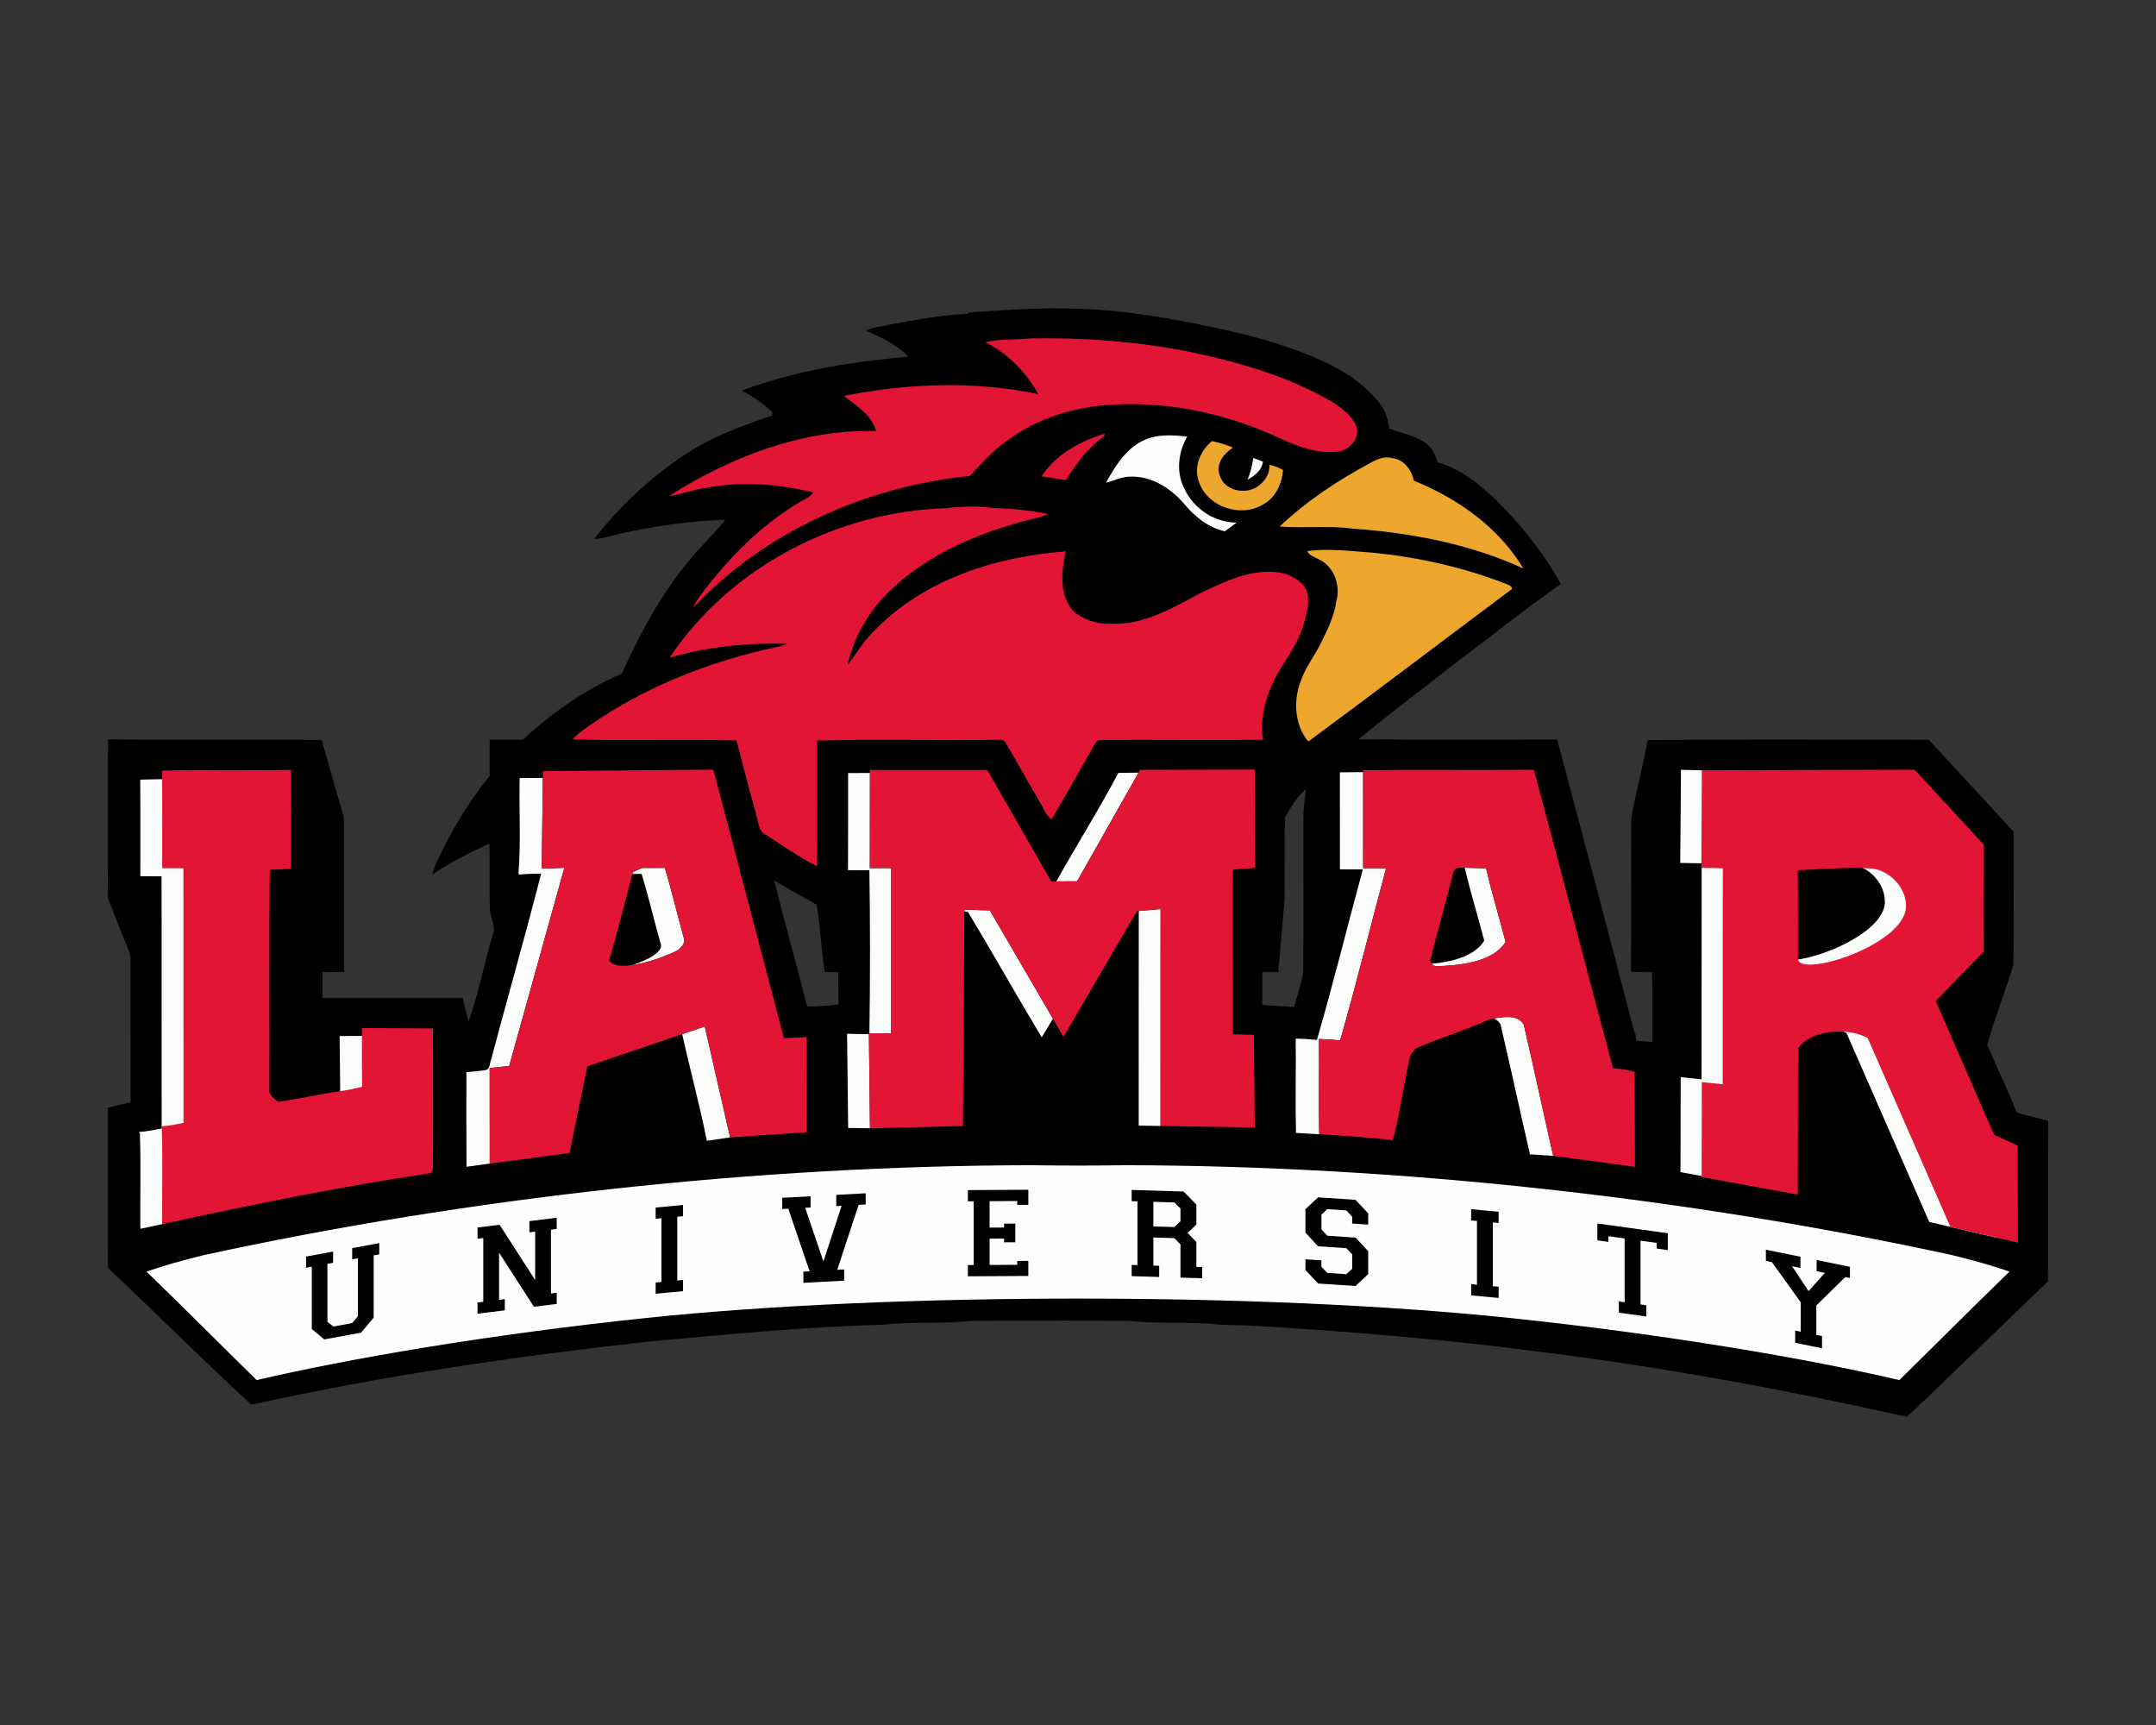 <?xml version="1.0" encoding="UTF-8"?>
<!DOCTYPE svg PUBLIC "-//W3C//DTD SVG 1.1//EN" "http://www.w3.org/Graphics/SVG/1.1/DTD/svg11.dtd">
<!-- Creator: CorelDRAW -->
<svg xmlns="http://www.w3.org/2000/svg" xml:space="preserve" width="2000px" height="1600px" version="1.1" style="shape-rendering:geometricPrecision; text-rendering:geometricPrecision; image-rendering:optimizeQuality; fill-rule:evenodd; clip-rule:evenodd"
viewBox="0 0 2000 1600"
 xmlns:xlink="http://www.w3.org/1999/xlink">
 <rect x="0" y="0" width="2000" height="1600" fill="#333333" stroke="none"/>
 <defs>
  <style type="text/css">
   <![CDATA[
    .fil0 {fill:black;fill-rule:nonzero}
    .fil2 {fill:#E31534;fill-rule:nonzero}
    .fil3 {fill:#EDA72F;fill-rule:nonzero}
    .fil1 {fill:#FBFDFB;fill-rule:nonzero}
    .fil4 {fill:#FEFEFE;fill-rule:nonzero}
   ]]>
  </style>
 </defs>
 <g id="Capa_x0020_1">
  <g id="Lamar_x0020_Cardinals.cdr">
   <path class="fil0" d="M899.19 289.72l-1.85 1.38c-24.23,0.94 -48.12,5.73 -71.93,9.97 -7.28,2.05 -15.38,1.87 -22.06,5.73 14.11,5.92 28.62,12.95 39.43,23.93 -52.49,4.91 -105.37,12.91 -154.87,31.66 10.44,5.09 20.04,11.92 28.6,19.74 -0.03,0.79 -0.1,2.42 -0.12,3.24 -27.4,9.42 -55.01,19.22 -79.39,35.19 -32.7,21.42 -61.87,48.44 -85.73,79.33 9.48,-0.37 18.36,-3.92 27.59,-5.7 30.92,-6.76 62.43,-10.85 94.04,-12.21 -7.89,10.46 -17.57,19.35 -26.15,29.22 -29.89,33.26 -51.58,72.99 -69.86,113.54 -33.89,14.83 -64.81,35.93 -91.66,61.32 -10.34,-0.03 -20.7,-0.05 -31.04,0.02 0,11.18 0,22.36 0,33.54 -17.27,21.89 -32.6,45.43 -44.52,70.65 -3.13,6.81 -7.18,13.33 -8.49,20.83 16.61,-11.3 34.63,-20.29 52.81,-28.7 0.6,20.23 -0.22,40.49 0.4,60.71 0.37,8.34 6.34,16.45 2.47,24.72 -7.97,26.38 -12.91,53.72 -22.16,79.68 -1.95,-7.25 -3.73,-14.53 -5.56,-21.81 -43.33,-0.05 -86.69,0.03 -130.02,-0.02 -0.05,-8 -0.05,-15.97 0.05,-23.97 6.61,0 13.25,-0.02 19.89,-0.12 0.05,-45.01 -0.05,-90.05 0.05,-135.08 -0.05,-4.07 0.12,-8.22 -1.14,-12.14 -6.86,-22.58 -13.05,-45.34 -19.54,-67.99 -66.04,-0.89 -132.1,0.07 -198.13,-0.49 -0.6,45.85 0,91.7 -0.3,137.55 0.15,4.17 -0.4,8.54 1.23,12.48 5.56,13.75 10.61,27.67 16.36,41.34 1.58,4.05 3.71,8.09 3.48,12.61 0.08,44.2 -0.05,88.39 0.08,132.59 -7.06,1.6 -14.09,3.31 -21.1,5.03 0.12,49.51 -0.2,99.03 0.17,148.54 44.57,42.02 87.9,85.43 132.99,126.89 121.28,-26.88 244.42,-44.77 367.86,-58.54 72.99,-6.66 146.09,-13.74 219.43,-15.77 23.76,-2.69 47.77,-0.98 71.61,-2.59 11.45,-1.58 23.05,-0.59 34.6,-1.08 40.3,-0.05 80.62,-0.2 120.94,0.22 24.56,2.54 49.31,1.11 73.93,2.52 13.11,1.77 26.36,1.11 39.54,1.87 91.5,5.43 182.9,12.93 273.79,25.12 112.11,14.17 223.35,34.75 333.59,59.38 6.41,-4.64 11.55,-10.91 17.54,-16.07 37.81,-36.57 75.88,-72.85 113.69,-109.42 0.32,-49.62 -0.22,-99.25 0.27,-148.88 -9.7,-2.91 -19.77,-4.46 -29.27,-8.04 -8.29,-21.3 -18.73,-41.68 -27.24,-62.9 6.89,-24.78 16.56,-48.96 24.18,-73.61 0.62,-41.22 0.13,-82.48 0.23,-123.71 -26.26,-28.41 -52.42,-56.91 -78.75,-85.24 -86.96,0.03 -173.95,-0.74 -260.86,0.37 -4,24.43 -10.96,48.3 -15.08,72.7 -0.39,47.31 0.22,94.64 -0.29,141.97 6.48,0.57 13.02,0.57 19.56,0.37 0.67,21.59 0.1,43.21 0.28,64.8 -4.99,-0.17 -9.97,-0.54 -14.91,-1.03 -0.17,-1.63 -0.52,-4.91 -0.69,-6.54l-1.23 -1.73c-23.3,-90.49 -47.43,-180.81 -71.44,-271.13 -61.5,-0.05 -123,0.49 -184.47,-0.27 29.1,-23.72 58.98,-46.39 88.59,-69.44 33.1,-24.83 65.28,-50.89 99.21,-74.55 -15.8,-28.88 -36.77,-54.88 -60.14,-77.96 -15.55,-14.88 -33.02,-29.02 -54.12,-34.87 -2.05,-7.13 -5.45,-14.33 -11.89,-18.51 -10.07,-6.58 -22.04,-8.85 -33.17,-12.9 -0.86,-8.32 -3.33,-16.66 -8.61,-23.27 -12.07,-15.5 -28.4,-27.15 -45.85,-35.88 -32.33,-15.97 -67.3,-25.72 -102.41,-33.42 -43.19,-9.13 -86.84,-17.2 -131.06,-18.45 -33.86,-1.66 -67.62,1.33 -101.38,3.28zm292.95 468.15c5.5,-9.18 10.95,-18.83 19.22,-25.86 -0.44,8.26 -2.32,16.41 -2.25,24.73 -0.17,48.61 0.25,97.22 -0.19,145.81 -2.22,10.64 -5.58,21.03 -8.44,31.52 -9.85,-0.65 -19.72,-1.12 -29.52,-2.15 0.03,-10.09 0.03,-20.16 0.05,-30.23 4.89,0 9.77,0.02 14.69,0.07 2.02,-22.16 3.92,-44.34 5.82,-66.53 0.79,-25.76 -0.49,-51.62 0.62,-77.36zm-473.9 58.91c13.05,7.52 26.18,15.15 39.38,22.33 3.43,20.65 4.12,41.78 7.5,62.48 4.15,0.05 8.32,0.1 12.49,0.17 0.12,9.95 -0.05,19.92 0.25,29.86 -9.68,1.36 -19.4,1.85 -29.15,2.03 -9.72,-39.07 -20.92,-77.76 -30.47,-116.87zm104.36 282.38c5.87,-0.28 11.77,-0.65 17.64,-1.04 -12.83,27.05 -28.6,52.64 -41.53,79.63 -4.62,0.4 -9.23,0.5 -13.82,0.35 -14.09,-25.17 -29.96,-49.33 -43.7,-74.67 6.83,-0.4 13.64,-0.67 20.48,-1.04 7.99,14.09 16.28,27.98 24.16,42.17 2.19,3.65 3.9,7.95 7.79,10.22 9.38,-18.68 19.13,-37.19 28.98,-55.62zm83.45 -0.35c5.16,-3.92 12.12,-1.53 18.09,-2.17 20.63,-0.91 41.29,-0.47 61.94,-0.54 -0.02,4.36 0,8.76 0,13.15 -20.41,0.02 -40.79,-0.37 -61.2,0.2 -0.1,5.7 -0.15,11.4 -0.12,17.12 11.94,0.45 23.91,-0.15 35.85,0.47 0.03,4.25 0.05,8.49 0.1,12.76 -11.89,0.59 -23.79,0.15 -35.65,0.42 -0.33,6.22 -0.4,12.44 -0.4,18.68 20.73,0.3 41.46,0.02 62.19,-0.17 0,5.03 0,10.07 0,15.1 -26.85,-0.64 -53.73,1.14 -80.5,-0.37 -0.15,-24.9 0.42,-49.77 -0.3,-74.65zm159.42 -1.31c21.17,-0.69 42.3,1.88 63.49,1.88 7.21,0.1 17.89,1.36 19.25,10.19 1.83,10.09 2.25,21.05 -0.47,31.04 -3.92,9.38 -15.84,6.72 -23.93,7.33 9.92,11.28 22.7,19.65 33.48,30.11 -8.61,-0.42 -17.4,0.07 -25.88,-1.26 -10.22,-9.18 -20.39,-18.48 -29.49,-28.77 -5.85,-2.45 -12.29,-1.68 -18.44,-1.76 -0.34,9.68 -0.22,19.35 -0.22,29.03 -5.9,-0.1 -11.77,-0.37 -17.64,-0.72 -0.2,-25.69 0.12,-51.38 -0.15,-77.07zm17.89 13.8l0 0c-0.2,7.18 -0.17,14.34 0.07,21.52 15.48,0.66 31,1.01 46.47,0.54 3.6,-6.81 4.59,-19.84 -5.87,-20.56 -13.57,-0.44 -27.12,-0.98 -40.67,-1.5zm-426.42 -1.95c5.75,-0.37 11.47,-0.84 17.2,-1.38 0.22,25.83 0.02,51.67 0.15,77.51 -5.85,0.98 -11.77,1.45 -17.7,1.72 0.18,-25.96 -0.49,-51.92 0.35,-77.85zm575.64 5.23c1.7,-8.96 12.81,-8.86 19.92,-8.07 17.1,2.47 34.77,1.33 51.57,5.68 8.24,2.02 9.95,11.2 9.5,18.43 -5.15,0.74 -10.29,1.55 -15.42,2.42 -0.2,-3.11 -0.4,-6.22 -0.59,-9.31 -16.78,-0.22 -33.37,-3.13 -50.15,-3.35 0.18,5.72 -0.81,11.75 1.63,17.15 16.04,-0.52 31.96,1.83 47.9,2.94 6.76,0.49 15.47,3.45 16.58,11.17 2.13,9.51 2.3,19.7 -0.34,29.1 -1.24,6.05 -8.66,7.3 -13.82,7.25 -16.66,-0.96 -33.22,-3.01 -49.85,-3.85 -5.38,-0.86 -11.25,-1.06 -15.87,-4.19 -5.45,-4.54 -5.35,-12.12 -5.35,-18.56 5.21,-0.42 10.46,-0.86 15.69,-1.38 -0.07,2.02 -0.24,6.07 -0.32,8.09 18.09,3.01 36.62,3.11 54.86,5.31 -0.03,-6 -0.05,-11.97 -0.1,-17.94 -9.57,-0.3 -19.12,-0.86 -28.6,-2.17 -11.13,-1.26 -23.44,0.62 -33.39,-5.58 -7.43,-9.08 -5.43,-22.36 -3.85,-33.14zm-675.44 4.44c5.11,-0.3 10.22,-0.62 15.33,-0.89 0.07,25.54 0.05,51.11 0.05,76.65 -4.07,0.79 -8.12,1.6 -12.17,2.42 -20.58,-15.6 -41.88,-30.23 -62.53,-45.73 0.54,17.6 0.25,35.22 0.32,52.81 -5.4,0.86 -10.88,1.41 -16.36,1.61 -0.1,-25.69 -0.02,-51.36 -0.02,-77.05 4.21,-0.61 8.41,-1.23 12.63,-1.8 20.7,15.08 41.43,30.13 62.36,44.89 0.34,-17.62 -0.32,-35.26 0.39,-52.91zm839.17 1.43c6.12,0.52 12.25,1.41 18.29,2.59 -0.2,25.69 0.5,51.41 -0.32,77.07 -6.07,-0.44 -12.12,-0.94 -18.06,-2.19 0.09,-25.84 -0.08,-51.66 0.09,-77.47zm85.02 10.84c29.44,4.27 58.83,8.95 88.27,13.17 0.1,4.79 0.15,9.55 0.29,14.34 -11.59,-2.42 -23.56,-2.86 -35.01,-5.87 -1.24,21.27 -0.18,42.59 -0.57,63.89 -5.82,-0.79 -11.6,-1.78 -17.37,-2.84 0.19,-20.95 0.05,-41.9 0.07,-62.85 -11.87,-2.54 -23.96,-3.68 -35.85,-6.05 0.05,-4.61 0.09,-9.2 0.17,-13.79zm-1100.97 12.8c5.8,-1.28 11.67,-2.19 17.62,-2.29 -0.23,21.34 0.37,42.69 -0.28,64.01 0.45,8 -6.76,13.99 -14.11,15.2 -18.34,3.51 -36.79,6.37 -55.23,9.38 -4.49,1.01 -9.28,0.3 -13.15,-2.25 -3.63,-4.91 -3.09,-11.4 -3.6,-17.15 -0.03,-17.52 -0.15,-35.06 0.05,-52.58 2.76,-6.37 12.24,-3.41 17.79,-6 0.71,20.8 0.17,41.61 0.24,62.43 17.01,-1.53 33.71,-5.25 50.57,-7.82 0.19,-20.97 0,-41.95 0.1,-62.93zm1237.24 8.54c7.92,1.85 15.96,3.06 23.88,4.91 8.42,11.13 16.36,22.63 25.3,33.32 10.16,-5.41 17.57,-15.62 26.18,-23.4 7.06,0.97 14.02,2.54 20.98,4.08 -12.07,12.7 -26.36,23.07 -38.77,35.38 -1.36,11.65 1.13,23.54 -1.41,35.07 -5.11,-1.78 -10.46,-2.67 -15.79,-3.28 -0.84,-11.13 -0.6,-22.31 -0.27,-33.44 -12.52,-18.19 -27.45,-34.57 -40.1,-52.64z"/>
   <path class="fil1" d="M130.07 723.17c39.88,-1.29 79.78,0.22 119.64,-0.73 -0.05,30.21 -17.96,63.22 -18.75,93.46 -6.49,0.63 5.62,-1.78 -0.9,-1.65 -0.91,67.38 -0.15,134.82 -0.39,202.21 -0.55,5.1 4.61,7.79 7.77,10.82l63.72 -2.9c7.11,-1 7.47,-9.05 14.43,-10.71 -0.19,-18.01 -0.41,-34.68 -0.51,-52.69 7.79,-0.01 12.88,-0.06 20.66,-0.1 14.19,-0.09 19.96,38.37 34.13,38.84 0.05,43.38 -34.91,24.74 -35.18,68.1 -0.61,0.73 15.92,-21.47 15.3,-20.74 -75.15,11.03 -143.8,36.31 -199.58,88.35 -8.23,1.75 -12.02,2.57 -20.24,4.34 -0.2,-29.46 0.57,-58.93 -0.37,-88.36l-1.01 -1.44c7.15,-0.47 14.19,-1.84 21.19,-3.23 -0.14,-77.97 0.1,-155.97 -0.12,-233.94 -6.56,-0.02 -13.13,-0.02 -19.67,-0.05 -0.05,-29.84 0.15,-59.71 -0.12,-89.58z"/>
   <path class="fil1" d="M1789.65 1133.41c-24.23,-55.46 -52.92,-120.81 -76.7,-175.14 -18.99,-10.69 -53.24,-7.13 -64.53,9.52l-0.35 135.68 -89.18 -16.26 0.19 -88.1 19.35 2 0.12 -200.36 -19.89 -0.34 0.7 -86.4 19.32 0.48 242.13 64.62 -0.22 98.93 -44.48 45.86 54.1 124.04 21.77 10.05 0.37 90.05 -62.7 -14.63zm-141.57 -330.3c0.31,25.76 0.19,60.97 0.19,82.01 0,18.76 100.43,-12.64 100.23,-48.85 -0.1,-19.71 -18.75,-34.81 -34.07,-34.81 -16.24,-1.42 -44.89,0.78 -66.35,1.65z"/>
   <path class="fil1" d="M1242.92 716.36c7.19,-0.08 14.38,-0.14 21.57,-0.18 0.05,29.7 0.03,59.39 0.03,89.07 7.08,0.03 14.16,0.03 21.27,0.07 -14.32,53.21 -27.37,106.76 -42.6,159.67 -6.54,-0.69 -13.1,-1.14 -19.67,-1.26 0.33,29.41 -0.41,59.01 0.25,88.37l-21.57 -1.25c-0.66,-29.07 0.08,-58.39 -0.24,-87.52 6.56,0.12 13.13,0.56 19.67,1.24 15.22,-52.4 28.27,-105.44 42.59,-158.14 -7.11,-0.05 -14.19,-0.05 -21.27,-0.07 0,-29.99 0.02,-59.98 -0.03,-90zm197.89 355.75l-21.57 -1.43c-9.25,-40.16 -17.89,-80.47 -27.29,-120.58 -1.59,-2.7 -3.79,-4.43 -6.33,-5.49 9.64,-1.38 22.38,-3.69 27.89,5.77 9.41,40.49 18.04,81.18 27.3,121.73zm-112.71 -178.18c18.44,-1.76 39.44,-6.61 48.75,-21.39 -5.85,-22.61 -12.78,-44.96 -18.11,-67.7 4.37,0.09 10.63,0.44 19.78,0.44 5.33,22.97 12.27,45.55 18.12,68.4 -12.24,19.62 -44.7,21.9 -64.98,22.56 -1.4,-0.48 -2.67,-1.28 -3.56,-2.31zm-290.7 -177.03c6.26,-0.12 12.52,-0.19 18.78,-0.24l-57.02 100.76 -19.27 0.09c18.86,-33.7 39.49,-66.47 57.51,-100.61zm106.72 89.73l0.01 0.34 -0.58 0.11 0 -0.4 0.57 -0.05zm-67.55 237.74l-20.24 -0.31c0.02,-66.36 -0.08,-132.73 0.05,-199.08l20.24 -1.78 -0.05 201.17zm-99.8 -99.49c-3.45,5.78 -6.93,11.55 -10.44,17.29 -23.15,-38.49 -45.08,-77.72 -68.33,-116.12 -1.13,-0.35 -2.27,-0.61 -3.43,-0.8l0.01 -1.58 23.66 0.79 58.53 100.42zm-169.75 101.66l-20.24 -0.33 -0.99 -87.36c6.74,0.29 13.51,0.27 20.26,0.25l0.97 87.44zm-0.54 -88.19c0.78,-50.39 0.78,-100.84 -0.01,-151.24 -6.61,0.12 -13.23,0.12 -19.82,0.03 0.2,-30.02 0,-60.06 0.1,-90.1 6.75,-0.05 13.5,-0.09 20.25,-0.11l-0.1 88.25 19.82 -0.03 0 153.45 -20.24 -0.25zm-220.23 -63.19c15.78,-4.9 29.22,-12.66 26.66,-19.69 -6.12,-21.58 -11.2,-43.46 -17.76,-64.92 -2.85,0.01 -5.69,0.04 -8.53,0.06l0.48 -1.83 8.76 -3.75c6.96,0.1 13.9,-0.03 20.85,-0.05 6.57,21.67 11.65,43.75 17.77,65.54 1.53,4.25 -2.54,7.85 -5.2,10.59 -10.75,5.6 -28.67,12.07 -43.03,14.05zm-104.17 -173.48c7.31,-0.03 14.45,-0.08 21.49,-0.15l-1.01 82.34 0.29 1.75 20.66 -0.71 -51.13 183.74 -18.14 2 0.07 88.62 -21.56 2.96c-0.25,-29.26 -0.1,-58.52 -0.08,-87.77 6.05,-0.69 12.14,-0.93 18.14,-1.98 3.85,-1.27 3.38,-6.16 4.64,-9.22 15.27,-57.66 31.78,-115 46.49,-172.78 -6.91,-0.17 -13.79,0.12 -20.65,0.71l-0.3 -1.74c2.34,-29.16 0.35,-58.54 1.09,-87.77zm195.19 333.28l-21.57 3.19c-6.59,-33.21 -15.56,-65.9 -22.87,-98.95l20.92 -7.09 23.52 102.85zm406.09 56.34c13.55,0.52 27.1,1.06 40.67,1.5 10.46,0.72 9.47,13.75 5.87,20.56 -15.47,0.47 -30.99,0.12 -46.47,-0.54 -0.24,-7.18 -0.27,-14.34 -0.07,-21.52zm79.19 -686.62c2.99,1.21 5.95,2.39 8.98,3.55 -1.01,8.07 -7.67,13.11 -14.26,16.76 2.66,-6.49 4.46,-13.33 5.28,-20.31zm-102.29 -15.94c12.68,-6.17 27.39,-5.48 41.01,-3.71 -8.41,14.59 -10.48,33.42 -2.39,48.62 8.69,18.36 27.76,30.99 48.22,31.07 -3.58,2.81 -7.21,5.5 -10.93,8.04 -15.1,-3.23 -27.42,-13.25 -37.17,-24.8 -12.14,-14.31 -29.51,-26.03 -48.88,-25.88 -8.46,-0.37 -16.16,3.65 -24.18,5.6 8.53,-15.08 18.11,-31.12 34.32,-38.94zm-237.66 690.42l0 0c-9.85,18.43 -19.6,36.94 -28.98,55.62 -3.89,-2.27 -5.6,-6.57 -7.79,-10.22 -7.88,-14.19 -16.17,-28.08 -24.16,-42.17 -6.84,0.37 -13.65,0.64 -20.48,1.04 13.74,25.34 29.61,49.5 43.7,74.67 4.59,0.15 9.2,0.05 13.82,-0.35 12.93,-26.99 28.7,-52.58 41.53,-79.63 -5.87,0.39 -11.77,0.76 -17.64,1.04zm242.87 -1.66l0 0c0.27,25.69 -0.05,51.38 0.15,77.07 5.87,0.35 11.74,0.62 17.64,0.72 0,-9.68 -0.12,-19.35 0.22,-29.03 6.15,0.08 12.59,-0.69 18.44,1.76 9.1,10.29 19.27,19.59 29.49,28.77 8.48,1.33 17.27,0.84 25.88,1.26 -10.78,-10.46 -23.56,-18.83 -33.48,-30.11 8.09,-0.61 20.01,2.05 23.93,-7.33 2.72,-9.99 2.3,-20.95 0.47,-31.04 -1.36,-8.83 -12.04,-10.09 -19.25,-10.19 -21.19,0 -42.32,-2.57 -63.49,-1.88zm-408.53 11.85l0 0c-0.84,25.93 -0.17,51.89 -0.35,77.85 5.93,-0.27 11.85,-0.74 17.7,-1.72 -0.13,-25.84 0.07,-51.68 -0.15,-77.51 -5.73,0.54 -11.45,1.01 -17.2,1.38zm575.64 5.23l0 0c-1.58,10.78 -3.58,24.06 3.85,33.14 9.95,6.2 22.26,4.32 33.39,5.58 9.48,1.31 19.03,1.87 28.6,2.17 0.05,5.97 0.07,11.94 0.1,17.94 -18.24,-2.2 -36.77,-2.3 -54.86,-5.31 0.08,-2.02 0.25,-6.07 0.32,-8.09 -5.23,0.52 -10.48,0.96 -15.69,1.38 0,6.44 -0.1,14.02 5.35,18.56 4.62,3.13 10.49,3.33 15.87,4.19 16.63,0.84 33.19,2.89 49.85,3.85 5.16,0.05 12.58,-1.2 13.82,-7.25 2.64,-9.4 2.47,-19.59 0.34,-29.1 -1.11,-7.72 -9.82,-10.68 -16.58,-11.17 -15.94,-1.11 -31.86,-3.46 -47.9,-2.94 -2.44,-5.4 -1.45,-11.43 -1.63,-17.15 16.78,0.22 33.37,3.13 50.15,3.35 0.19,3.09 0.39,6.2 0.59,9.31 5.13,-0.87 10.27,-1.68 15.42,-2.42 0.45,-7.23 -1.26,-16.41 -9.5,-18.43 -16.8,-4.35 -34.47,-3.21 -51.57,-5.68 -7.11,-0.79 -18.22,-0.89 -19.92,8.07zm-675.44 4.44l-0.39 52.91 -62.36 -44.89 -12.63 1.8 0.02 77.05 16.36 -1.61 -0.32 -52.81 62.53 45.73 12.17 -2.42 -0.05 -76.65 -15.33 0.89zm839.17 1.43l0 0c-0.17,25.81 0,51.63 -0.09,77.47 5.94,1.25 11.99,1.75 18.06,2.19 0.82,-25.66 0.12,-51.38 0.32,-77.07 -6.04,-1.18 -12.17,-2.07 -18.29,-2.59zm85.02 10.84l0 0c-0.08,4.59 -0.12,9.18 -0.17,13.79 11.89,2.37 23.98,3.51 35.85,6.05 -0.02,20.95 0.12,41.9 -0.07,62.85 5.77,1.06 11.55,2.05 17.37,2.84 0.39,-21.3 -0.67,-42.62 0.57,-63.89 11.45,3.01 23.42,3.45 35.01,5.87 -0.14,-4.79 -0.19,-9.55 -0.29,-14.34 -29.44,-4.22 -58.83,-8.9 -88.27,-13.17zm136.27 21.34l0 0c12.65,18.07 27.58,34.45 40.1,52.64 -0.33,11.13 -0.57,22.31 0.27,33.44 5.33,0.61 10.68,1.5 15.79,3.28 2.54,-11.53 0.05,-23.42 1.41,-35.07 12.41,-12.31 26.7,-22.68 38.77,-35.38 -6.96,-1.54 -13.92,-3.11 -20.98,-4.08 -8.61,7.78 -16.02,17.99 -26.18,23.4 -8.94,-10.69 -16.88,-22.19 -25.3,-33.32 -7.92,-1.85 -15.96,-3.06 -23.88,-4.91z"/>
   <path class="fil2" d="M150.32 714.83c39.87,-1.31 79.78,0.23 119.63,-0.74 -0.05,30.5 0.64,61.03 -0.15,91.55 -6.49,0.65 -12.98,1.02 -19.49,1.14 -0.92,68.04 -0.15,136.12 -0.4,204.15 -0.54,5.16 4.62,7.88 7.78,10.94 19.17,-2.2 37.92,-7.08 57.05,-9.63 7.11,-1.01 14.14,-2.44 21.1,-4.12 -0.2,-18.19 -0.03,-36.35 -0.12,-54.53l65.88 0.24c0.05,43.8 0.25,87.61 -0.02,131.38 -0.62,0.74 -1.85,2.25 -2.47,2.99 -83.48,12.36 -166.25,29.32 -248.7,47.23 -0.19,-29.73 0.57,-59.49 -0.36,-89.21l-1.02 -1.45c7.16,-0.47 14.19,-1.85 21.2,-3.26 -0.15,-78.72 0.1,-157.46 -0.12,-236.19 -6.57,-0.02 -13.13,-0.02 -19.67,-0.04 -0.05,-30.14 0.15,-60.29 -0.12,-90.45zm1114.17 -0.44c52.79,-0.64 105.59,0.17 158.38,-0.42 24.9,92.19 48.66,184.68 73.51,276.88 6.76,0.54 13.5,1.43 20.01,3.35l0.3 88.1 -75.88 -10.19c-9.26,-40.55 -17.89,-81.24 -27.3,-121.73 -5.97,-10.24 -20.43,-6.69 -30.22,-5.46 -22.51,10.2 -46.32,17.23 -68.95,27.03 -3.21,2.17 -5.6,5.6 -6.64,9.3 -5.68,25.32 -8.96,51.18 -15.65,76.25 -22.7,-2.52 -45.48,-4.14 -68.28,-5.4 -0.66,-29.36 0.08,-58.96 -0.25,-88.37 6.57,0.12 13.13,0.57 19.67,1.26 15.23,-52.91 28.28,-106.46 42.6,-159.67 -7.11,-0.04 -14.19,-0.04 -21.27,-0.07 0,-30.28 0.02,-60.56 -0.03,-90.86zm83.58 95.38c-6.61,26.28 -14.19,52.31 -20.7,78.62 -1.73,3.65 0.91,6.71 4.29,7.85 20.28,-0.66 52.74,-2.94 64.98,-22.56 -5.85,-22.85 -12.79,-45.43 -18.12,-68.4 -25.24,0 -28.55,-2.6 -30.45,4.49zm-183.87 -95.99l0.18 91.22 -20.83 1.68 -0.2 152.68 19.77 0.47 0.91 85.97 -87.46 -1.43 0.05 -201.17 -21.98 1.93 -68.06 116.57 -68.34 -117.24 -23.66 -0.79 -1.31 200.75 -86.25 2.12 -0.98 -88.19 20.68 0.25 0 -153.45 -19.82 0.03 0.1 -90.96 108.87 0 59.3 103.32 23.99 -0.12 58.49 -103.35 106.55 -0.29zm-502.44 0.09l65.43 249.02 21.08 -0.89 -0.08 88.2 -70.92 4.76 -23.52 -102.85 -108.9 36.94 -16.58 80.37 -73.96 9.85 -0.07 -88.62 18.14 -2 51.13 -183.74 -20.66 0.71 -0.29 -1.75 1.08 -88.62 158.12 -1.38zm-74.66 94.91c-7.26,27.37 -14.01,54.89 -22.11,82.03 6.87,11.9 46,-0.16 64.29,-9.7 2.66,-2.74 6.73,-6.34 5.2,-10.59 -6.12,-21.79 -11.2,-43.87 -17.77,-65.54 -6.95,0.02 -13.89,0.15 -20.85,0.05l-8.76 3.75z"/>
   <path class="fil2" d="M913.95 317.55c13.75,-3.7 28.16,-1.99 42.2,-3.7 49.6,-0.84 99.37,2.87 148.09,12.59 45.7,9.65 91.35,22.8 131.92,46.54 8.37,5.48 16.95,11.87 21.59,21 4.91,11.87 -5.99,24.31 -17.79,25 -17.52,1.95 -34.52,-4.37 -50.27,-11.38 -48.54,-22.92 -102.6,-35.29 -156.38,-32.38 -35.88,1.88 -71.93,12.54 -100.63,34.73 -12.51,8.76 -22.68,20.21 -32.87,31.46 -96.02,9.75 -190.48,51.45 -256.91,122.5 2.22,-4.77 4.88,-9.33 8.14,-13.45 25.44,-33.49 55.57,-64.24 92.12,-85.51 3.83,-2.49 8.74,-4 11.08,-8.19 -32.25,-7.95 -66.01,-10.42 -98.83,-4.39 -11.85,1.58 -23.03,6.26 -34.89,7.67 57.22,-36.05 123.55,-62.16 192.11,-60.19 -3.88,-15.2 -18.41,-23.49 -29.79,-32.64 59.27,-11.8 120.99,-14.1 180.34,-1.66 -11.4,-20.18 -28.08,-37.98 -49.23,-48zm-292.84 292.5c56.26,-84.22 155.64,-135.67 256.27,-138.68 14.78,-1.68 29.71,-2.22 44.47,-0.15 16.88,0.64 33.81,1.97 50.34,5.6 -2.79,1.14 -5.6,2.27 -8.51,3.06 -49.95,11.87 -100.05,31.66 -137.7,67.59 -19.47,18.66 -33.86,42.74 -39.76,69.15 8.24,-9.97 14.44,-21.55 23.86,-30.6 45.98,-48.42 113.49,-69.72 178.59,-74.65 -3.97,18.29 -6.54,40.37 7.06,55.45 9.43,8.17 22.21,12.17 34.62,11.72 31.32,1.63 58.91,-15.74 85.63,-29.61 23.42,-11.01 49.23,-23.25 75.74,-16.91 8.44,3.24 18.38,8.07 20.73,17.65 2.61,8.83 -0.1,18.04 -2.28,26.65 -4.21,16.24 -13.76,30.25 -22.57,44.25 -11.8,19.54 -19.35,42.64 -16,65.64 -50.36,0.54 -100.73,-0.15 -151.09,0.17 -3.16,-0.32 -4.32,3.23 -5.8,5.28 -12.86,22.9 -26.09,45.58 -39.16,68.33 -6.03,-4.41 -8.3,-11.92 -12.12,-18.04 -10.37,-17.67 -20.24,-35.63 -30.7,-53.25 -2.07,-3.97 -7.38,-1.83 -10.88,-2.47 -54.61,0.72 -109.3,-0.76 -163.86,0.64 -0.02,38.87 0.35,77.74 -0.22,116.6 -16.76,-8.63 -32.28,-19.49 -48.07,-29.68 -6.22,-3.38 -6.05,-11.16 -7.9,-17.1 -6.54,-23.25 -12.44,-46.64 -18.63,-69.96 -50.66,-1.09 -101.35,0.44 -152.01,-0.89 4.34,-5.19 10.04,-8.86 15.5,-12.74 51.74,-36.22 111.71,-59.64 173.28,-72.84 3.63,-0.72 7.13,-1.9 10.61,-3.16 -36.84,-1.04 -73.98,2.61 -109.44,12.95zm403.59 -207.78c-0.1,0.62 -0.29,1.85 -0.42,2.47 -15.05,10.24 -25.93,25.24 -35.41,40.54 -7.58,-0.96 -15.1,-2.22 -22.63,-3.48 12.98,-20.36 35.88,-32.55 58.46,-39.53z"/>
   <path class="fil3" d="M1124.35 409.13c6.61,1.48 13.22,3.23 19.44,6.05 -8.53,5.35 -16.48,15.45 -12.21,26.06 4.24,13.45 21.94,17.42 33.41,11.03 7.36,-4.3 13.15,-12.17 12.49,-21 4.56,0.52 8.71,2.54 12.73,4.66 -0.96,12.34 -6.54,25.05 -17.62,31.44 -20.9,13.72 -53.6,2.79 -60.75,-21.52 -4.64,-13.45 1.95,-28.08 12.51,-36.72zm88.32 101.97c21.1,-2.57 42.22,0.22 63.27,1.77 41.68,4.35 82.94,13.72 121.95,29.05 2.25,0.67 7.19,3.4 3.07,5.6 -62.49,46.69 -124.55,94 -187.35,140.27 -13.03,-15.75 -14.05,-38.67 -6.59,-57.11 4.31,-12.29 12.56,-22.55 18.31,-34.15 6.22,-12.56 12.51,-25.47 14.48,-39.53 3.68,-14.09 -2.14,-31.34 -15.81,-37.83 -3.86,-2.5 -9.46,-3.38 -11.33,-8.07zm59.54 -82.25c5.98,-3.46 12.88,-5.9 19.82,-3.83 10.51,1.36 17.52,10.94 19.44,20.78 40.77,16.51 78.77,43.31 101.7,81.51 -49.65,-22.78 -104.09,-33.12 -158.3,-36.97 -22.49,-3.11 -45.29,-0.24 -67.87,-1.95 25.25,-23.88 54.59,-43.25 85.21,-59.54z"/>
   <g>
    <path class="fil2" d="M1809.25 1137.98c-24.24,-55.46 -52.92,-120.81 -76.71,-175.14 -18.98,-10.69 -53.24,-7.13 -64.53,9.52l-0.34 135.68 -89.19 -16.26 0.2 -88.1 19.35 2 0.12 -200.36 -19.89 -0.34 0.41 -89.33 0.01 -1.16 197.39 -0.59 64.34 69.78 -0.23 98.93 -44.47 45.86 54.1 124.05 21.76 10.04 0.37 90.05 -62.69 -14.63 0 0zm-141.58 -330.83c0.31,25.75 0.19,60.96 0.19,82 0,18.77 100.43,-12.64 100.24,-48.85 -0.11,-19.7 -18.75,-34.8 -34.08,-34.8 -16.24,-1.43 -44.89,0.78 -66.35,1.65z"/>
   </g>
   <path class="fil4" d="M600.03 1222.4c-146,15.27 -276.97,37.82 -361.94,57.68 -34.14,-33.45 -67.8,-67.41 -102.19,-100.61 11.03,-3.78 22.52,-7.3 34.44,-10.5 5.8,-1.55 11.94,-3.13 18.37,-4.74 246.98,-53.59 513.36,-82.97 767.84,-83.45 29.44,0.46 57.46,0.46 86.9,0 254.48,0.48 520.86,29.86 767.83,83.45 6.44,1.61 12.58,3.19 18.38,4.74 11.92,3.2 23.41,6.72 34.44,10.5 -34.39,33.2 -68.05,67.16 -102.19,100.61 -84.97,-19.86 -215.94,-42.41 -361.94,-57.68 -228.52,-23.89 -571.42,-23.89 -799.94,0z"/>
   <path class="fil0" d="M283.92 1175.9l0 -10.39 25.11 -4.61 0 10.39 -5.3 0.98 0 53.76 5.56 4.37 17.29 -3.17 5.43 -6.38 0 -53.77 -5.3 0.97 0 -10.39 25.11 -4.61 0 10.4 -5.17 0.95 0 57.74 -11.74 13.96 -34.08 6.25 -11.61 -9.68 0 -57.74 -5.3 0.97zm159.03 42.6l0 -10.4 5.35 -0.65 0 -59.16 -5.35 0.66 0 -10.4 20.51 -2.52 32.98 51.26 0 -44.92 -5.35 0.66 0 -10.39 25.35 -3.12 0 10.4 -5.35 0.65 0 59.16 5.35 -0.66 0 10.4 -21.14 2.6 -32.35 -50.18 0 43.76 5.34 -0.66 0 10.39 -25.34 3.12zm165.26 -18.52l0 -10.4 5.36 -0.5 0 -59.15 -5.36 0.5 0 -10.4 25.42 -2.36 0 10.39 -5.36 0.5 0 59.16 5.36 -0.5 0 10.39 -25.42 2.37zm117.45 -78.57l0 -10.39 26.26 -1.43 0 10.39 -4.99 0.28 16.91 49.76 16.91 -51.6 -4.99 0.27 0 -10.39 27.29 -1.49 0 10.39 -6.54 0.36 -19.86 60.24 6.41 -0.35 0 10.39 -37.8 2.06 0 -10.4 5.77 -0.31 -19.74 -58.08 -5.63 0.3zm172.18 62.4l0 -10.4 5.39 -0.03 0 -59.15 -5.39 0.03 0 -10.4 56.08 -0.33 0 13.99 -10.27 0.06 0 -3.59 -25.66 0.15 0 24.51 13.47 -0.08 0 -3.59 10.4 -0.07 0 17.33 -10.4 0.06 0 -3.47 -13.47 0.08 0 24.39 25.66 -0.16 0 -3.59 10.27 -0.06 0 13.99 -56.08 0.33zm151.94 -0.15l0 -10.39 5.38 0.16 0 -59.15 -5.38 -0.17 0 -10.39 48.22 1.44 11.8 12.16 0 18.48 -8.08 7.84 8.08 8.33 0 23.1 5.39 0.16 0 10.39 -20.14 -0.6 0 -30.8 -5.64 -5.81 -19.5 -0.59 0 26.05 5.39 0.16 0 10.4 -25.52 -0.77zm39.63 -45.52l5.64 -5.35 0 -11.8 -5.64 -5.69 -19.5 -0.58 0 22.84 19.5 0.58zm121.55 39.78l0 -9.88 14.85 0.99 0 5.9 5.38 5.75 17.79 1.19 5.38 -5.03 0 -13.35 -5.38 -5.74 -26.24 -1.76 -11.78 -12.72 0 -21.68 11.78 -11.02 34.7 2.31 11.77 12.6 0 10.39 -14.85 -0.99 0 -6.29 -5.38 -5.88 -17.79 -1.18 -5.38 5.16 0 13.47 5.38 6 26.25 1.76 11.77 12.59 0 21.3 -11.77 11.02 -34.7 -2.32 -11.78 -12.59zm153.78 23.61l0 -10.4 5.37 0.5 0 -59.15 -5.37 -0.5 0 -10.4 25.43 2.37 0 10.39 -5.37 -0.5 0 59.16 5.37 0.5 0 10.39 -25.43 -2.36zm117.05 -51.07l0 -15.65 65.33 9.03 0 15.66 -10.29 -1.42 0 -5.27 -15 -2.07 0 59.16 5.34 0.73 0 10.4 -25.43 -3.52 0 -10.39 5.34 0.74 0 -59.16 -15.12 -2.09 0 5.26 -10.17 -1.41zm156.34 19.03l0 -10.39 32.06 6.53 0 10.4 -7.8 -1.59 15.34 23.14 15.09 -16.94 -7.67 -1.56 0 -10.4 30.93 6.31 0 10.39 -4.27 -0.87 -26.91 26.34 0 27.33 5.28 1.08 0 11.29 -24.89 -5.07 0 -11.3 5.15 1.05 0 -27.33 -26.78 -37.28 -5.53 -1.13z"/>
  </g>
 </g>
</svg>
